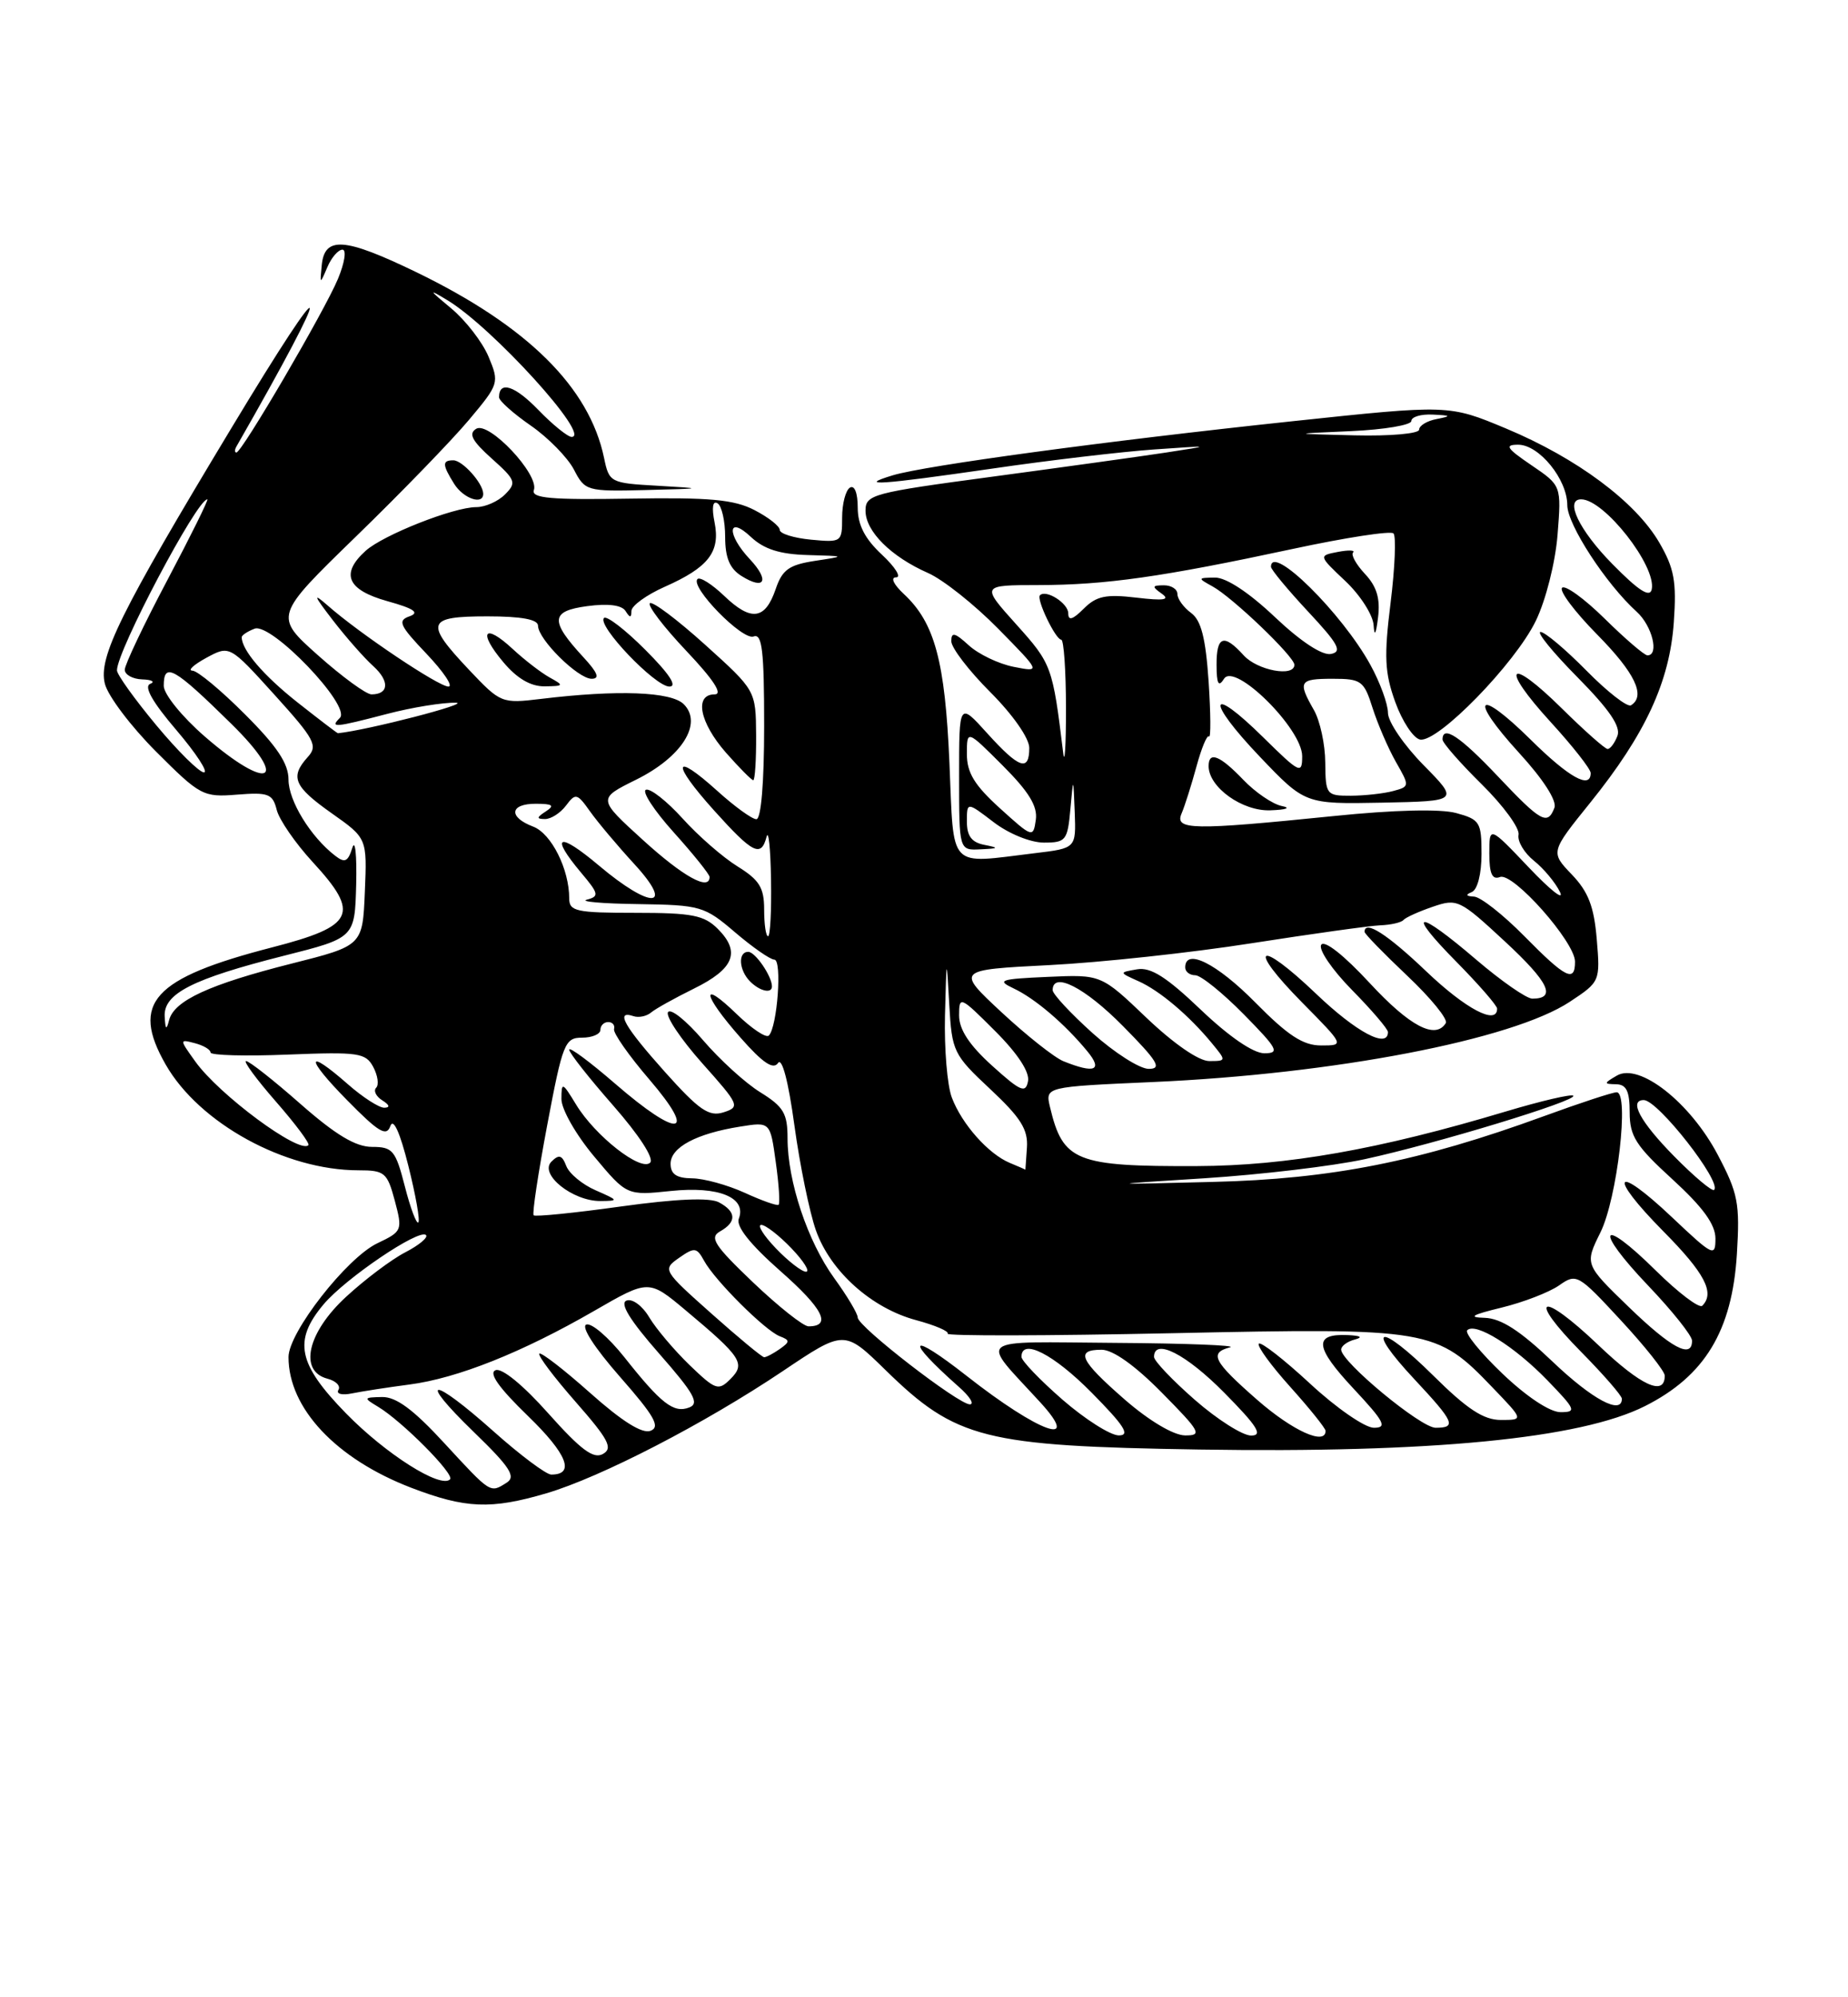 <?xml version="1.0" encoding="UTF-8" standalone="no"?>
<!DOCTYPE svg PUBLIC "-//W3C//DTD SVG 1.1//EN" "http://www.w3.org/Graphics/SVG/1.1/DTD/svg11.dtd" >
<svg xmlns="http://www.w3.org/2000/svg" xmlns:xlink="http://www.w3.org/1999/xlink" version="1.1" viewBox="0 0 237 256">
 <g >
 <path fill="currentColor"
d=" M 70.07 191.40 C 77.06 189.34 90.36 182.47 100.39 175.74 C 108.28 170.44 108.28 170.44 113.59 175.63 C 122.62 184.45 126.20 185.35 153.80 185.79 C 183.52 186.26 202.68 184.40 210.97 180.22 C 218.65 176.35 222.14 170.57 222.75 160.74 C 223.15 154.22 222.90 152.95 220.30 148.02 C 216.76 141.30 210.24 136.18 207.36 137.86 C 205.66 138.85 205.65 138.94 207.25 138.97 C 208.58 138.99 209.00 139.85 209.00 142.57 C 209.00 145.63 209.80 146.88 214.50 151.17 C 218.41 154.75 220.00 156.94 220.00 158.75 C 220.00 161.15 219.69 160.99 214.44 156.03 C 207.03 149.02 206.08 150.50 213.31 157.81 C 218.64 163.19 219.96 165.71 218.31 167.36 C 217.93 167.74 215.24 165.70 212.33 162.83 C 205.16 155.75 204.35 157.42 211.38 164.79 C 214.47 168.03 217.00 171.20 217.00 171.84 C 217.00 174.22 214.34 172.80 208.86 167.50 C 203.23 162.05 203.23 162.05 205.25 157.96 C 207.41 153.60 208.98 140.00 207.33 140.00 C 206.81 140.00 202.60 141.38 197.98 143.07 C 182.05 148.88 170.78 151.12 155.50 151.49 C 141.50 151.84 141.50 151.84 154.50 151.02 C 161.65 150.56 170.88 149.47 175.00 148.58 C 184.03 146.63 202.39 141.05 201.77 140.44 C 201.53 140.20 197.63 141.11 193.09 142.47 C 176.84 147.34 165.02 149.42 153.50 149.46 C 137.94 149.52 136.32 148.86 134.66 141.90 C 134.04 139.30 134.04 139.30 147.77 138.69 C 171.08 137.67 193.98 133.27 201.34 128.39 C 205.20 125.84 205.23 125.77 204.78 120.39 C 204.43 116.20 203.70 114.30 201.58 112.09 C 198.83 109.22 198.83 109.22 203.96 102.86 C 211.01 94.11 214.13 87.38 214.66 79.76 C 215.03 74.53 214.72 72.85 212.79 69.53 C 209.74 64.31 202.23 58.72 193.16 54.93 C 185.81 51.86 185.81 51.86 165.66 54.00 C 141.81 56.53 118.70 59.66 114.50 60.92 C 109.75 62.36 112.91 62.14 127.20 60.07 C 134.51 59.00 143.88 57.90 148.00 57.61 C 155.47 57.09 155.48 57.09 149.50 58.01 C 146.20 58.51 136.19 59.90 127.25 61.10 C 111.86 63.16 111.00 63.39 111.00 65.46 C 111.00 68.10 114.27 71.35 119.01 73.44 C 120.93 74.28 124.97 77.49 128.00 80.57 C 133.50 86.16 133.50 86.16 130.00 85.47 C 128.07 85.09 125.49 83.85 124.25 82.72 C 122.46 81.08 122.00 80.97 122.00 82.18 C 122.00 83.03 124.25 85.96 127.00 88.71 C 129.89 91.60 132.00 94.62 132.00 95.86 C 132.00 98.96 130.70 98.51 126.62 94.00 C 123.00 89.99 123.00 89.99 123.00 99.50 C 123.00 109.00 123.00 109.00 125.75 108.86 C 128.11 108.75 128.18 108.67 126.25 108.29 C 124.62 107.98 124.00 107.16 124.00 105.31 C 124.00 102.76 124.00 102.76 127.43 105.38 C 129.38 106.87 132.17 108.00 133.88 108.00 C 136.69 108.00 136.91 107.72 137.27 103.75 C 137.65 99.50 137.65 99.50 137.83 104.11 C 138.00 108.72 138.00 108.72 132.75 109.35 C 121.45 110.71 122.36 111.68 121.76 97.75 C 121.20 84.73 119.87 79.82 115.92 76.14 C 114.60 74.91 114.17 74.00 114.92 74.00 C 115.63 74.00 114.81 72.69 113.11 71.10 C 110.90 69.04 110.00 67.28 110.00 65.04 C 110.00 63.19 109.59 62.14 109.00 62.50 C 108.45 62.84 108.00 64.57 108.00 66.34 C 108.00 69.49 107.92 69.54 104.00 69.17 C 101.80 68.96 100.00 68.40 100.00 67.92 C 100.00 67.44 98.54 66.30 96.76 65.38 C 94.15 64.03 91.04 63.74 80.77 63.91 C 70.62 64.08 68.11 63.86 68.47 62.81 C 69.16 60.81 62.69 53.95 61.07 54.96 C 60.05 55.59 60.53 56.50 63.06 58.77 C 66.14 61.52 66.27 61.87 64.77 63.37 C 63.88 64.27 62.22 65.00 61.08 65.00 C 58.17 65.00 49.14 68.57 46.89 70.60 C 43.63 73.55 44.52 75.61 49.67 77.05 C 53.09 78.00 53.85 78.52 52.53 78.99 C 50.95 79.54 51.23 80.16 54.71 83.81 C 56.90 86.12 58.16 88.00 57.51 88.00 C 56.25 88.00 46.13 81.22 42.06 77.64 C 40.08 75.91 40.20 76.27 42.69 79.50 C 44.39 81.70 46.72 84.35 47.87 85.38 C 49.99 87.30 49.88 89.00 47.64 89.00 C 46.96 89.00 43.87 86.74 40.78 83.99 C 35.15 78.97 35.15 78.97 45.68 68.74 C 51.48 63.11 57.99 56.39 60.15 53.81 C 64.00 49.22 64.05 49.06 62.66 45.73 C 61.88 43.86 59.72 41.07 57.87 39.53 C 54.95 37.11 54.89 36.97 57.38 38.48 C 63.16 41.97 75.91 56.00 73.31 56.00 C 72.81 56.00 70.88 54.44 69.04 52.54 C 66.01 49.41 64.00 48.77 64.00 50.92 C 64.00 51.37 65.83 53.00 68.07 54.55 C 70.31 56.10 72.79 58.64 73.60 60.18 C 75.02 62.93 75.24 63.00 82.78 62.81 C 90.33 62.62 90.36 62.61 84.32 62.26 C 78.27 61.92 78.12 61.84 77.47 58.70 C 75.58 49.64 67.64 41.79 53.38 34.88 C 44.17 30.43 41.62 30.24 41.26 34.01 C 41.02 36.47 41.03 36.47 41.98 34.25 C 42.50 33.01 43.38 32.00 43.92 32.00 C 44.46 32.00 44.20 33.69 43.34 35.75 C 41.62 39.87 31.01 58.00 30.32 58.00 C 30.08 58.00 30.08 57.66 30.31 57.25 C 43.21 34.74 42.74 33.19 29.62 54.96 C 15.41 78.52 12.59 84.23 13.45 87.64 C 13.84 89.20 16.80 93.12 20.02 96.34 C 25.67 101.99 26.06 102.20 30.40 101.85 C 34.42 101.53 34.97 101.74 35.49 103.81 C 35.81 105.08 37.89 108.09 40.11 110.50 C 46.23 117.14 45.49 118.70 34.89 121.43 C 19.59 125.38 16.72 128.54 21.25 136.45 C 25.55 143.97 36.55 150.00 45.97 150.00 C 49.33 150.00 49.66 150.28 50.63 153.89 C 51.64 157.70 51.59 157.83 48.40 159.35 C 44.47 161.22 37.00 170.78 37.00 173.94 C 37.00 180.50 43.10 186.99 52.74 190.69 C 59.71 193.36 62.96 193.49 70.07 191.40 Z  M 61.97 63.25 C 61.91 61.89 59.30 59.00 58.14 59.00 C 56.69 59.00 56.71 59.56 58.24 62.01 C 59.44 63.93 62.03 64.79 61.97 63.25 Z  M 56.99 184.98 C 53.01 180.65 50.79 179.02 48.99 179.06 C 46.61 179.11 46.59 179.17 48.49 180.31 C 51.57 182.16 58.35 188.98 57.72 189.61 C 56.51 190.83 49.47 186.37 44.37 181.15 C 38.19 174.82 37.58 171.84 41.50 167.18 C 44.31 163.84 53.77 157.44 54.63 158.30 C 54.94 158.60 53.74 159.60 51.98 160.51 C 50.21 161.42 46.80 163.99 44.39 166.21 C 39.41 170.79 38.29 175.74 41.99 176.71 C 43.08 176.99 43.72 177.64 43.40 178.15 C 43.09 178.67 43.87 178.86 45.17 178.59 C 46.45 178.33 49.75 177.82 52.50 177.46 C 58.65 176.66 66.96 173.35 76.20 168.02 C 83.20 163.98 83.20 163.98 87.95 167.96 C 95.12 173.96 95.65 174.78 93.67 176.76 C 92.13 178.30 91.77 178.17 88.43 174.96 C 86.46 173.05 84.13 170.30 83.26 168.84 C 82.38 167.36 81.09 166.41 80.35 166.70 C 79.44 167.04 80.78 169.22 84.53 173.49 C 89.02 178.60 89.74 179.89 88.39 180.40 C 86.40 181.17 84.79 179.92 80.05 173.93 C 78.05 171.42 75.88 169.54 75.20 169.77 C 74.48 170.01 76.22 172.72 79.51 176.47 C 83.94 181.51 84.72 182.89 83.43 183.39 C 82.36 183.80 79.78 182.18 75.70 178.55 C 72.33 175.55 69.39 173.28 69.17 173.50 C 68.94 173.73 71.04 176.51 73.83 179.69 C 78.07 184.52 78.64 185.62 77.32 186.36 C 76.11 187.04 74.49 185.83 70.33 181.17 C 67.11 177.55 64.37 175.30 63.56 175.62 C 62.63 175.97 63.96 177.86 67.71 181.49 C 72.74 186.36 73.79 189.01 70.69 189.00 C 70.04 188.99 66.73 186.52 63.34 183.50 C 55.32 176.34 53.36 176.37 60.76 183.54 C 65.40 188.03 66.20 189.26 64.99 190.03 C 62.84 191.39 63.00 191.49 56.99 184.98 Z  M 136.25 179.39 C 133.36 176.87 131.00 174.41 131.00 173.91 C 131.00 171.46 135.12 173.56 140.00 178.50 C 144.21 182.76 144.99 183.99 143.47 183.98 C 142.38 183.96 139.14 181.90 136.25 179.39 Z  M 144.25 179.39 C 138.48 174.36 137.84 173.00 141.28 173.00 C 142.73 173.00 145.57 175.02 149.00 178.50 C 153.97 183.53 154.22 184.00 151.97 183.98 C 150.50 183.96 147.38 182.11 144.25 179.39 Z  M 153.23 179.42 C 150.35 176.90 148.00 174.43 148.00 173.92 C 148.00 171.46 152.11 173.55 157.00 178.50 C 161.27 182.82 162.01 184.00 160.45 184.00 C 159.36 184.00 156.11 181.94 153.23 179.42 Z  M 161.23 179.42 C 155.60 174.49 155.03 173.40 157.75 172.69 C 158.71 172.44 152.12 172.18 143.10 172.12 C 124.65 171.99 125.61 171.23 133.42 179.75 C 138.80 185.63 133.26 183.64 123.97 176.35 C 116.56 170.54 115.88 171.48 122.96 177.75 C 124.36 178.98 125.00 179.99 124.38 180.00 C 122.91 180.00 110.00 170.02 110.00 168.87 C 110.00 168.38 108.65 166.11 106.99 163.83 C 103.57 159.11 101.00 151.41 101.00 145.90 C 101.00 142.71 100.49 141.85 97.52 140.01 C 95.60 138.83 92.29 135.81 90.15 133.31 C 88.01 130.81 86.00 129.20 85.67 129.73 C 85.34 130.25 87.32 133.20 90.05 136.27 C 94.83 141.62 94.94 141.88 92.79 142.57 C 90.92 143.16 89.67 142.30 85.27 137.39 C 80.05 131.55 78.86 129.45 81.23 130.24 C 81.90 130.47 82.92 130.26 83.48 129.79 C 84.04 129.31 86.53 127.93 89.00 126.71 C 94.15 124.18 95.01 122.01 92.06 119.06 C 90.30 117.30 88.75 117.00 81.50 117.00 C 73.90 117.00 73.00 116.81 73.00 115.15 C 73.00 111.40 70.71 106.84 68.38 105.95 C 65.15 104.73 65.37 103.00 68.75 103.02 C 70.89 103.03 71.17 103.24 70.00 104.00 C 68.80 104.78 68.78 104.97 69.89 104.98 C 70.65 104.99 71.87 104.21 72.59 103.25 C 73.81 101.62 74.02 101.67 75.67 104.00 C 76.65 105.38 79.20 108.41 81.35 110.75 C 86.60 116.46 83.51 116.59 76.81 110.94 C 71.61 106.56 70.46 107.01 74.52 111.85 C 76.80 114.55 76.87 114.89 75.27 115.31 C 74.30 115.56 77.25 115.82 81.84 115.88 C 89.86 116.00 90.34 116.14 94.27 119.50 C 96.52 121.42 98.79 123.00 99.31 123.00 C 100.32 123.00 99.69 131.64 98.60 132.73 C 98.25 133.08 96.40 131.84 94.49 129.99 C 89.74 125.39 90.08 127.45 94.97 133.00 C 97.81 136.23 99.17 137.15 99.78 136.25 C 100.29 135.49 101.11 138.60 101.88 144.25 C 102.58 149.34 103.82 155.39 104.64 157.70 C 106.50 162.96 111.78 167.68 117.50 169.21 C 119.91 169.86 121.73 170.63 121.53 170.94 C 121.34 171.25 134.31 171.22 150.34 170.88 C 183.47 170.18 184.19 170.30 191.45 177.88 C 195.41 182.00 195.41 182.00 192.48 182.00 C 190.27 182.00 188.16 180.62 183.81 176.31 C 176.87 169.44 174.90 169.84 181.40 176.79 C 186.52 182.27 186.84 183.00 184.11 183.00 C 182.21 183.00 172.00 174.55 172.00 172.98 C 172.00 172.52 172.79 171.94 173.75 171.69 C 174.85 171.40 174.50 171.19 172.81 171.12 C 168.42 170.93 168.62 172.68 173.59 177.99 C 177.55 182.23 177.95 183.00 176.19 183.00 C 175.05 183.00 171.37 180.46 168.03 177.36 C 164.68 174.26 161.72 171.95 161.44 172.22 C 161.17 172.50 162.98 174.99 165.47 177.76 C 167.96 180.53 170.00 183.07 170.00 183.40 C 170.00 185.31 165.77 183.39 161.23 179.42 Z  M 99.00 126.43 C 99.00 125.13 96.86 122.00 95.96 122.00 C 94.61 122.00 94.76 124.36 96.20 125.80 C 97.45 127.05 99.00 127.40 99.00 126.43 Z  M 192.69 176.07 C 189.85 173.36 187.81 170.85 188.17 170.50 C 189.23 169.44 194.23 172.56 198.45 176.92 C 202.09 180.68 202.22 181.00 200.13 181.00 C 198.77 181.00 195.78 179.02 192.69 176.07 Z  M 199.09 174.50 C 194.93 170.54 192.51 168.98 190.41 168.91 C 188.21 168.85 188.74 168.53 192.57 167.60 C 195.36 166.92 198.67 165.64 199.94 164.76 C 202.18 163.18 202.38 163.30 207.87 169.23 C 210.97 172.57 213.50 175.76 213.50 176.32 C 213.50 179.02 210.47 177.63 205.00 172.42 C 197.56 165.32 195.67 166.08 202.81 173.31 C 205.66 176.20 208.00 178.89 208.00 179.28 C 208.00 181.41 204.18 179.36 199.09 174.50 Z  M 91.21 168.34 C 85.00 162.81 84.95 162.72 87.09 161.22 C 89.07 159.84 89.35 159.87 90.30 161.60 C 91.68 164.13 98.12 170.54 100.00 171.27 C 101.33 171.78 101.33 171.97 100.00 172.91 C 99.17 173.49 98.28 173.96 98.00 173.96 C 97.72 173.95 94.67 171.42 91.21 168.34 Z  M 96.59 164.38 C 91.60 159.62 90.95 158.61 92.35 157.83 C 94.49 156.62 94.44 155.31 92.21 154.11 C 91.02 153.47 86.77 153.65 79.61 154.64 C 73.67 155.47 68.64 155.97 68.44 155.77 C 68.23 155.57 69.02 150.36 70.18 144.20 C 72.16 133.71 72.44 133.00 74.65 133.00 C 75.94 133.00 77.00 132.55 77.00 132.00 C 77.00 131.45 77.45 131.00 78.00 131.00 C 78.55 131.00 78.89 131.40 78.75 131.90 C 78.61 132.39 80.66 135.32 83.31 138.40 C 89.54 145.67 87.03 145.95 78.89 138.90 C 75.65 136.10 73.00 134.13 73.00 134.54 C 73.00 134.95 75.54 138.17 78.64 141.70 C 81.98 145.51 83.91 148.49 83.38 149.02 C 82.20 150.20 76.34 145.61 73.89 141.59 C 72.12 138.68 72.01 138.64 72.00 140.86 C 72.00 142.18 73.86 145.44 76.20 148.23 C 80.39 153.24 80.39 153.24 86.05 152.65 C 92.18 152.01 95.79 153.49 94.75 156.21 C 94.37 157.19 96.21 159.50 100.10 162.93 C 105.56 167.73 106.71 170.00 103.69 170.00 C 103.03 170.00 99.84 167.47 96.59 164.38 Z  M 76.40 152.57 C 74.69 151.83 72.99 150.42 72.62 149.44 C 72.08 148.04 71.68 147.93 70.72 148.89 C 69.11 150.49 73.43 153.96 77.00 153.94 C 79.38 153.92 79.35 153.86 76.40 152.57 Z  M 99.50 160.00 C 97.92 158.35 97.08 157.00 97.63 157.00 C 98.18 157.00 99.92 158.35 101.50 160.00 C 103.08 161.65 103.92 163.00 103.37 163.00 C 102.82 163.00 101.08 161.65 99.50 160.00 Z  M 51.92 152.06 C 50.73 147.44 50.37 147.00 47.71 147.00 C 45.62 147.00 43.06 145.47 38.54 141.50 C 35.10 138.47 31.96 136.00 31.56 136.00 C 31.17 136.00 32.89 138.34 35.39 141.20 C 37.89 144.06 39.77 146.57 39.55 146.78 C 38.39 147.94 28.07 140.31 25.02 136.02 C 23.00 133.20 23.00 133.19 25.00 133.71 C 26.10 134.00 27.00 134.53 27.00 134.90 C 27.00 135.27 31.46 135.39 36.90 135.17 C 45.98 134.81 46.90 134.94 47.87 136.76 C 48.45 137.85 48.62 139.05 48.24 139.42 C 47.87 139.80 48.22 140.53 49.03 141.04 C 49.97 141.63 50.06 141.97 49.28 141.98 C 48.62 141.99 46.53 140.65 44.65 139.00 C 39.20 134.21 39.11 135.53 44.52 141.02 C 48.56 145.13 49.57 145.73 50.06 144.33 C 50.44 143.25 51.30 145.15 52.37 149.43 C 53.31 153.18 53.89 156.44 53.65 156.68 C 53.41 156.92 52.63 154.84 51.92 152.06 Z  M 95.50 152.88 C 93.30 151.88 90.26 151.04 88.75 151.03 C 86.76 151.01 86.00 150.49 86.00 149.16 C 86.00 147.06 89.31 145.29 94.92 144.40 C 98.78 143.78 98.78 143.78 99.49 148.95 C 99.89 151.80 100.05 154.26 99.85 154.42 C 99.66 154.58 97.70 153.89 95.50 152.88 Z  M 214.69 148.19 C 210.35 143.78 208.85 141.00 210.81 141.00 C 212.62 141.00 220.84 151.50 219.83 152.51 C 219.58 152.75 217.27 150.81 214.69 148.19 Z  M 129.50 149.05 C 126.76 147.91 123.35 144.08 122.07 140.68 C 121.48 139.14 121.09 134.41 121.19 130.18 C 121.39 122.51 121.39 122.51 121.74 128.75 C 122.08 134.78 122.27 135.18 127.00 139.60 C 130.91 143.26 131.86 144.77 131.70 147.09 C 131.59 148.69 131.50 149.97 131.50 149.93 C 131.50 149.90 130.60 149.50 129.50 149.05 Z  M 127.24 136.60 C 124.31 133.95 123.00 131.96 123.00 130.15 C 123.00 127.61 123.14 127.67 127.60 132.13 C 130.51 135.03 132.07 137.41 131.84 138.58 C 131.54 140.17 130.88 139.89 127.24 136.60 Z  M 136.38 136.02 C 135.22 135.55 131.65 132.72 128.44 129.74 C 122.61 124.31 122.61 124.31 134.56 123.70 C 141.12 123.37 152.80 122.11 160.50 120.90 C 168.20 119.70 175.62 118.66 177.00 118.60 C 178.38 118.55 179.72 118.24 180.00 117.91 C 180.28 117.59 181.96 116.83 183.75 116.22 C 186.88 115.14 187.21 115.30 192.99 120.66 C 198.64 125.89 199.66 128.00 196.52 128.00 C 195.77 128.00 192.54 125.75 189.33 123.01 C 181.67 116.45 180.19 116.61 186.78 123.28 C 189.65 126.19 192.00 128.89 192.00 129.28 C 192.00 131.45 187.99 129.34 182.91 124.50 C 177.92 119.74 175.00 117.87 175.00 119.44 C 175.00 119.69 177.47 122.22 180.48 125.07 C 183.50 127.92 185.72 130.65 185.42 131.13 C 184.09 133.28 180.80 131.55 175.66 126.00 C 172.34 122.41 169.84 120.45 169.44 121.10 C 169.07 121.70 170.84 124.30 173.38 126.88 C 175.92 129.46 178.00 131.89 178.00 132.28 C 178.00 134.46 173.96 132.32 168.79 127.38 C 161.31 120.24 159.81 121.22 167.02 128.52 C 172.43 134.00 172.43 134.00 169.43 134.00 C 167.12 134.00 165.18 132.74 161.00 128.50 C 156.05 123.49 152.00 121.46 152.00 124.00 C 152.00 124.55 152.58 125.00 153.29 125.00 C 154.00 125.00 156.79 127.25 159.50 130.00 C 163.87 134.44 164.17 135.00 162.14 135.00 C 160.73 135.00 157.61 132.86 154.00 129.42 C 149.60 125.22 147.58 123.94 145.83 124.24 C 143.50 124.64 143.50 124.64 146.00 125.76 C 148.71 126.96 152.51 130.17 155.45 133.75 C 157.28 135.97 157.28 136.00 155.08 136.00 C 153.74 136.00 150.53 133.78 147.03 130.45 C 141.22 124.90 141.22 124.90 134.36 125.21 C 128.24 125.48 127.77 125.64 130.00 126.69 C 132.74 127.98 136.56 131.24 139.45 134.75 C 141.47 137.20 140.40 137.64 136.38 136.02 Z  M 140.11 132.41 C 137.30 129.88 135.00 127.41 135.00 126.91 C 135.00 124.46 139.12 126.56 144.00 131.50 C 148.49 136.04 149.06 137.00 147.32 137.00 C 146.16 137.00 142.92 134.93 140.11 132.41 Z  M 21.12 130.28 C 20.96 127.36 24.70 125.46 36.38 122.51 C 45.50 120.21 45.50 120.21 45.68 113.35 C 45.77 109.58 45.55 107.48 45.18 108.68 C 44.62 110.46 44.22 110.64 42.98 109.68 C 39.82 107.24 37.00 102.63 37.00 99.93 C 37.00 97.87 35.54 95.67 31.43 91.57 C 28.37 88.50 25.34 85.98 24.68 85.96 C 24.03 85.94 24.84 85.20 26.47 84.31 C 29.45 82.70 29.45 82.70 35.20 89.05 C 40.36 94.75 40.80 95.57 39.47 97.03 C 37.16 99.59 37.68 100.81 42.54 104.24 C 47.08 107.44 47.08 107.44 46.79 114.32 C 46.50 121.21 46.50 121.21 37.38 123.51 C 26.85 126.17 22.34 128.25 21.69 130.74 C 21.34 132.10 21.21 131.99 21.12 130.28 Z  M 195.50 120.00 C 192.79 117.25 189.88 114.96 189.04 114.92 C 188.01 114.87 187.91 114.68 188.75 114.34 C 189.48 114.04 190.00 112.02 190.00 109.46 C 190.00 105.38 189.79 105.04 186.75 104.21 C 184.72 103.66 178.81 103.80 171.00 104.60 C 152.85 106.44 150.61 106.40 151.54 104.25 C 151.95 103.29 152.81 100.57 153.45 98.22 C 154.09 95.87 154.81 94.14 155.05 94.39 C 155.30 94.63 155.27 91.46 155.00 87.33 C 154.62 81.76 154.04 79.50 152.75 78.56 C 151.79 77.85 151.00 76.77 151.00 76.14 C 151.00 75.51 150.21 75.01 149.25 75.02 C 147.74 75.03 147.70 75.18 149.00 76.10 C 150.11 76.89 149.26 77.02 145.73 76.60 C 141.83 76.14 140.61 76.39 138.98 78.02 C 137.57 79.43 137.00 79.60 137.00 78.61 C 137.00 77.32 134.15 75.51 133.37 76.30 C 132.88 76.79 135.37 81.98 136.10 81.99 C 136.43 82.00 136.70 85.94 136.71 90.75 C 136.71 95.56 136.55 98.15 136.35 96.50 C 135.00 85.41 134.88 85.09 130.35 80.05 C 125.81 75.00 125.81 75.00 133.16 74.99 C 141.79 74.98 149.04 73.95 165.78 70.36 C 172.53 68.91 178.35 68.01 178.71 68.37 C 179.06 68.73 178.90 72.73 178.34 77.26 C 177.48 84.16 177.58 86.23 178.94 89.99 C 179.83 92.46 181.26 94.62 182.12 94.79 C 184.39 95.22 194.31 85.06 196.97 79.56 C 198.25 76.91 199.46 72.13 199.75 68.56 C 200.25 62.24 200.25 62.24 196.39 59.62 C 193.21 57.46 192.91 57.00 194.70 57.00 C 197.39 57.00 201.00 61.44 201.00 64.75 C 201.00 67.23 205.97 74.86 209.91 78.42 C 211.89 80.21 212.82 84.00 211.28 84.00 C 210.89 84.00 208.43 81.89 205.81 79.31 C 203.19 76.73 200.72 74.94 200.33 75.34 C 199.94 75.73 201.95 78.41 204.81 81.31 C 209.68 86.24 211.10 89.20 209.17 90.40 C 208.71 90.68 206.14 88.68 203.46 85.96 C 200.77 83.23 198.12 81.00 197.57 81.00 C 197.02 81.00 199.15 83.62 202.32 86.82 C 206.39 90.94 207.89 93.13 207.43 94.32 C 207.08 95.24 206.51 96.00 206.17 96.00 C 205.84 96.00 203.20 93.66 200.31 90.81 C 193.40 83.99 192.28 85.34 198.87 92.55 C 201.69 95.63 204.00 98.57 204.00 99.08 C 204.00 101.21 201.23 99.67 196.31 94.81 C 189.42 88.01 188.27 89.33 194.82 96.50 C 197.91 99.87 199.69 102.64 199.35 103.53 C 198.47 105.83 197.64 105.37 192.09 99.50 C 187.25 94.38 185.00 92.89 185.00 94.79 C 185.00 95.22 187.26 97.80 190.03 100.53 C 192.79 103.25 194.92 106.16 194.75 106.99 C 194.58 107.82 195.47 109.32 196.73 110.33 C 197.98 111.33 199.48 113.13 200.06 114.33 C 200.64 115.52 198.84 114.11 196.06 111.18 C 191.00 105.86 191.00 105.86 191.00 109.40 C 191.00 111.99 191.37 112.80 192.37 112.41 C 194.04 111.77 201.98 120.73 201.99 123.25 C 202.00 125.98 200.80 125.38 195.50 120.00 Z  M 164.39 103.31 C 163.23 103.08 161.00 101.57 159.45 99.95 C 156.45 96.82 155.00 96.24 155.00 98.19 C 155.00 100.90 159.32 104.00 162.92 103.86 C 164.98 103.79 165.60 103.55 164.39 103.31 Z  M 182.56 98.06 C 180.05 95.51 178.00 92.51 178.00 91.37 C 178.00 90.24 176.99 87.47 175.75 85.22 C 172.10 78.57 163.00 69.60 163.00 72.65 C 163.00 73.00 165.14 75.58 167.75 78.38 C 171.65 82.55 172.18 83.53 170.69 83.82 C 169.57 84.04 166.82 82.23 163.50 79.09 C 160.16 75.93 157.24 74.01 155.81 74.03 C 153.58 74.06 153.57 74.10 155.50 75.16 C 158.06 76.56 166.00 84.16 166.00 85.21 C 166.00 86.82 161.25 85.93 159.50 84.00 C 156.94 81.17 156.00 81.51 156.02 85.25 C 156.03 87.68 156.27 88.12 156.98 87.00 C 158.34 84.84 167.00 93.40 167.00 96.92 C 167.00 99.27 166.70 99.13 162.02 94.52 C 154.97 87.57 154.58 89.66 161.57 96.99 C 167.37 103.07 167.37 103.07 177.24 102.88 C 187.11 102.68 187.11 102.68 182.56 98.06 Z  M 175.06 73.57 C 173.92 72.35 173.23 71.11 173.53 70.81 C 173.82 70.51 172.95 70.48 171.58 70.74 C 169.09 71.22 169.09 71.22 172.54 74.48 C 174.44 76.27 176.07 78.81 176.16 80.12 C 176.26 81.67 176.46 81.33 176.73 79.14 C 177.03 76.71 176.56 75.17 175.06 73.57 Z  M 98.00 116.58 C 98.00 113.77 97.39 112.79 94.60 111.06 C 92.72 109.90 89.55 107.14 87.54 104.91 C 85.53 102.69 83.42 101.03 82.85 101.22 C 82.27 101.41 83.87 103.87 86.40 106.68 C 88.93 109.49 91.00 112.07 91.00 112.40 C 91.00 114.23 87.64 112.38 82.48 107.69 C 76.64 102.38 76.64 102.38 81.57 99.94 C 87.45 97.03 90.16 92.73 87.69 90.26 C 86.08 88.65 79.21 88.39 69.38 89.58 C 64.33 90.19 64.20 90.13 60.15 85.85 C 54.43 79.79 54.70 79.00 62.50 79.00 C 66.87 79.00 69.00 79.39 69.00 80.20 C 69.00 81.94 74.12 87.00 75.87 87.00 C 76.96 87.00 76.66 86.23 74.83 84.25 C 70.50 79.56 70.59 78.32 75.31 77.69 C 77.98 77.33 79.73 77.55 80.22 78.31 C 80.79 79.22 80.97 79.22 80.98 78.30 C 80.99 77.64 82.91 76.25 85.25 75.21 C 90.87 72.72 92.40 70.74 91.64 66.95 C 91.26 65.06 91.40 64.13 92.02 64.51 C 92.56 64.84 93.00 66.78 93.00 68.82 C 93.00 71.49 93.58 72.88 95.10 73.83 C 98.09 75.70 98.73 74.41 96.17 71.68 C 93.16 68.48 93.29 65.98 96.31 68.83 C 97.98 70.39 100.01 71.04 103.56 71.14 C 108.50 71.28 108.50 71.28 104.50 71.89 C 101.19 72.40 100.32 73.02 99.48 75.50 C 98.13 79.45 96.33 79.69 92.87 76.37 C 91.30 74.87 89.76 73.90 89.45 74.22 C 88.46 75.21 95.22 82.13 96.65 81.58 C 97.74 81.16 98.00 83.38 98.00 93.03 C 98.00 100.32 97.61 105.00 97.00 105.00 C 96.45 105.00 94.19 103.36 91.98 101.36 C 86.30 96.24 86.06 97.74 91.56 103.86 C 96.56 109.42 97.61 109.94 98.31 107.25 C 98.56 106.29 98.82 108.76 98.88 112.75 C 98.95 116.74 98.78 120.00 98.50 120.00 C 98.22 120.00 98.00 118.46 98.00 116.58 Z  M 96.97 94.25 C 96.93 88.50 96.93 88.50 90.42 82.63 C 86.84 79.40 83.65 77.01 83.34 77.32 C 83.03 77.63 85.14 80.39 88.03 83.44 C 91.53 87.14 92.74 89.00 91.65 89.00 C 89.01 89.00 89.71 92.60 93.10 96.47 C 94.81 98.41 96.39 100.00 96.60 100.00 C 96.82 100.00 96.99 97.41 96.97 94.25 Z  M 70.50 86.84 C 69.40 86.23 67.27 84.59 65.76 83.19 C 62.09 79.78 61.25 80.96 64.55 84.87 C 66.30 86.96 68.06 87.99 69.84 87.97 C 72.32 87.94 72.37 87.87 70.50 86.84 Z  M 82.77 83.30 C 80.19 80.71 77.79 78.87 77.46 79.21 C 76.52 80.15 84.01 88.00 85.85 88.00 C 86.91 88.00 85.84 86.37 82.77 83.30 Z  M 128.25 103.61 C 124.98 100.65 124.00 99.05 124.00 96.65 C 124.00 93.53 124.00 93.53 128.59 98.12 C 131.95 101.48 133.09 103.34 132.84 105.08 C 132.51 107.41 132.41 107.38 128.25 103.61 Z  M 20.04 92.95 C 17.27 89.62 15.00 86.46 15.00 85.92 C 15.00 83.41 25.26 64.00 26.59 64.00 C 26.78 64.00 24.48 68.65 21.47 74.34 C 18.46 80.02 16.00 85.20 16.00 85.84 C 16.00 86.48 17.01 87.04 18.25 87.08 C 19.49 87.12 19.94 87.39 19.25 87.66 C 18.42 88.00 19.59 90.04 22.62 93.58 C 25.16 96.56 26.75 99.00 26.16 99.00 C 25.56 99.00 22.81 96.28 20.04 92.95 Z  M 26.25 94.39 C 23.34 91.86 21.00 88.97 21.00 87.91 C 21.00 84.80 22.29 85.52 29.66 92.77 C 37.26 100.24 34.49 101.55 26.25 94.39 Z  M 38.13 90.01 C 33.78 86.57 31.00 83.32 31.00 81.67 C 31.00 81.42 31.74 80.93 32.65 80.58 C 34.79 79.76 45.09 90.51 43.59 92.01 C 42.28 93.32 42.87 93.27 49.66 91.50 C 52.83 90.67 56.79 90.03 58.46 90.07 C 60.56 90.12 47.18 93.58 43.34 93.98 C 43.25 93.99 40.91 92.20 38.13 90.01 Z  M 206.75 72.26 C 202.52 67.96 200.62 64.00 202.78 64.00 C 205.73 64.00 212.45 72.56 211.83 75.54 C 211.59 76.65 210.14 75.71 206.75 72.26 Z  M 173.25 55.26 C 177.51 55.07 181.00 54.48 181.00 53.96 C 181.00 53.43 182.24 53.06 183.75 53.14 C 186.11 53.25 186.18 53.33 184.25 53.71 C 183.01 53.94 182.00 54.56 182.00 55.07 C 182.00 55.58 178.32 55.91 173.75 55.80 C 165.50 55.60 165.50 55.60 173.25 55.26 Z  M 169.96 97.75 C 169.95 95.41 169.29 92.38 168.50 91.00 C 166.41 87.34 166.61 87.00 170.92 87.00 C 174.58 87.00 174.93 87.26 176.03 90.75 C 176.69 92.81 178.03 95.92 179.02 97.66 C 180.80 100.77 180.79 100.82 178.66 101.39 C 177.47 101.71 175.04 101.98 173.25 101.99 C 170.10 102.00 170.00 101.87 169.96 97.75 Z "/>
</g>
</svg>